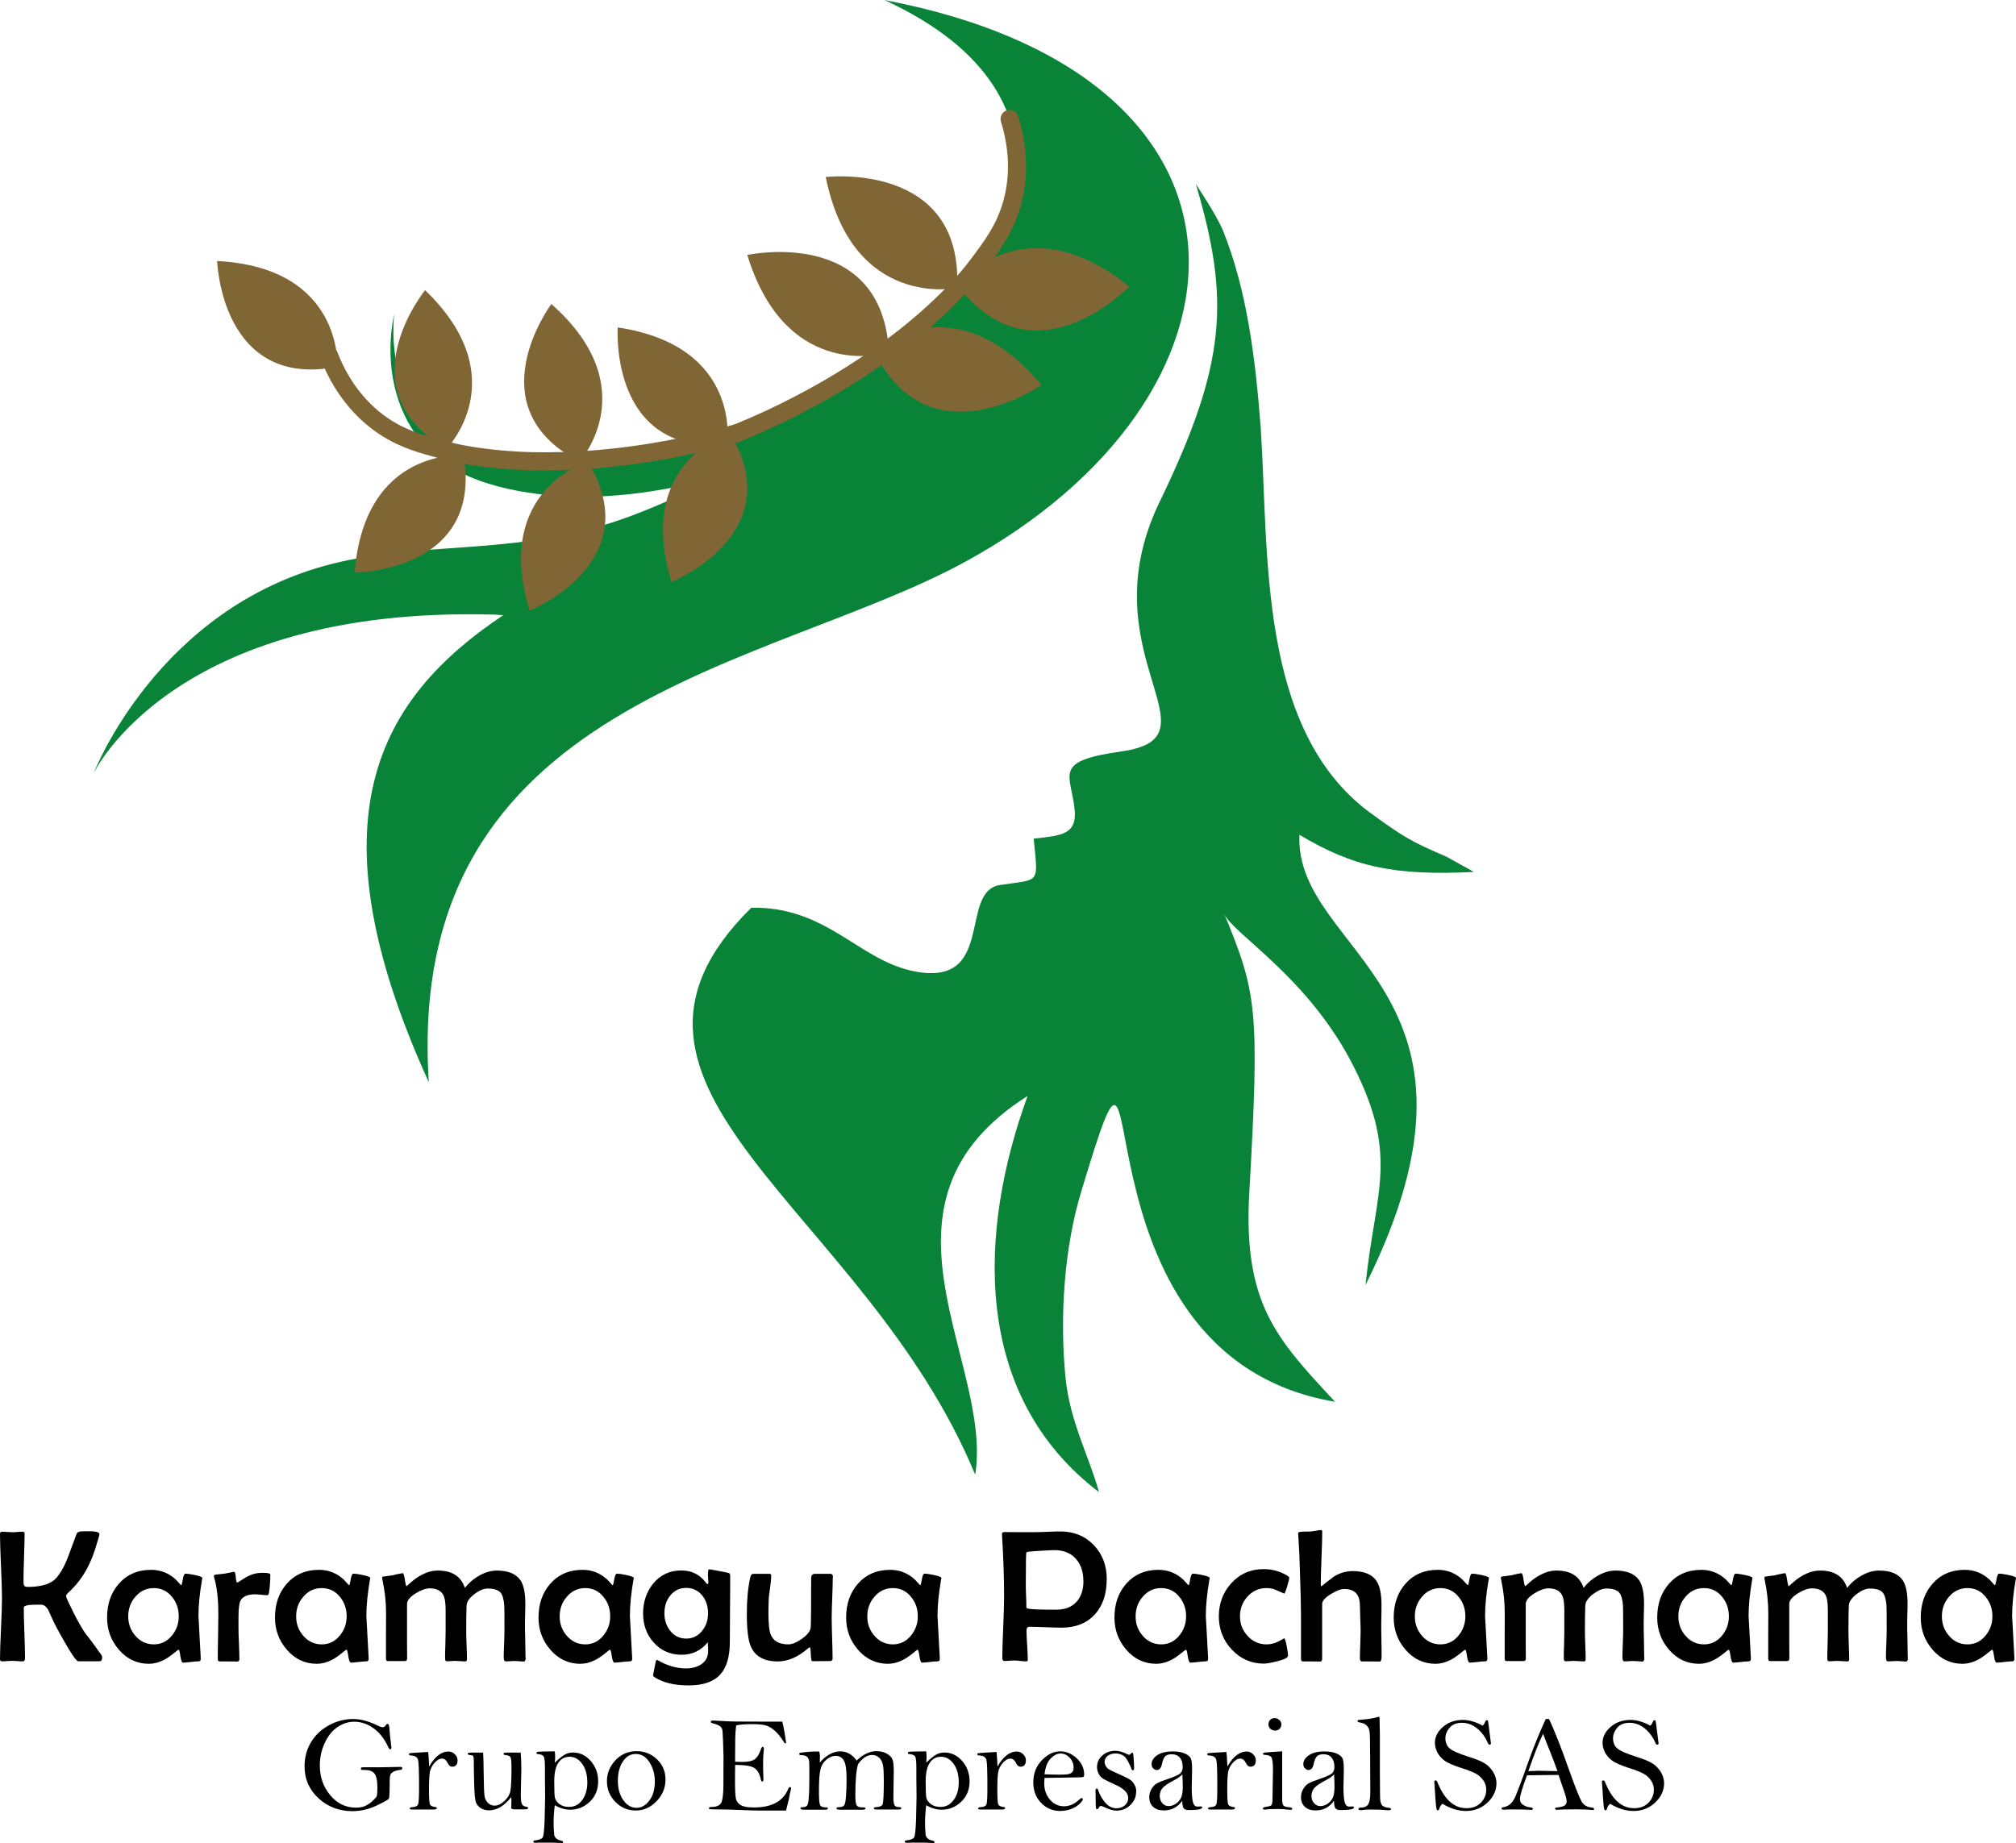 <?xml version="1.0" encoding="UTF-8"?>
<svg id="Capa_2" data-name="Capa 2" xmlns="http://www.w3.org/2000/svg" viewBox="0 0 223.08 204.01">
  <defs>
    <style>
      .cls-1 {
        fill: #098337;
        fill-rule: evenodd;
      }

      .cls-2 {
        fill: #806535;
      }
    </style>
  </defs>
  <g id="Capa_1-2" data-name="Capa 1">
    <g>
      <g>
        <path d="m11.31,183.39c0,.32-.1.48-.3.48h-2.35c-.2,0-.71-.73-1.54-2.18-.7-1.23-1.17-2.11-1.4-2.66-.23-.52-.37-.82-.4-.88-.21-.34-.44-.52-.72-.54-.08,0-.31,0-.68,0-.86,0-1.29.11-1.29.32,0,.63.02,1.56.07,2.81.04,1.25.07,2.18.07,2.8,0,.22-.08.34-.26.34-.13,0-.32,0-.58-.03-.26-.02-.45-.03-.58-.03-.12,0-.3.01-.55.03s-.42.03-.55.03c-.17,0-.25-.08-.25-.24,0-.75.04-1.88.11-3.38.07-1.5.11-2.63.11-3.38,0-.79-.04-1.98-.11-3.56-.07-1.58-.11-2.77-.11-3.56,0-.15.08-.23.25-.23.12,0,.31.01.56.03s.44.03.57.03c.12,0,.31,0,.55-.03s.43-.03.55-.03c.16,0,.24.06.24.18,0,.58-.02,1.45-.06,2.62-.04,1.17-.06,2.04-.06,2.63,0,.27.02.43.05.5.05.12.19.18.42.18,1.32,0,2.29-.25,2.9-.74.52-.44,1.02-1.24,1.49-2.4.34-.91.68-1.83,1.02-2.74.05-.12.15-.19.32-.24.11-.03.47-.04,1.08-.04.75,0,1.12.11,1.12.32,0,.12-.16.67-.47,1.66-.37,1.14-.84,2.15-1.43,3.03-.39.59-.9,1.19-1.54,1.79-.16.14-.25.27-.25.39,0,.12.28.73.83,1.83.48.95.91,1.71,1.3,2.28.43.52,1.03,1.33,1.8,2.42.03.06.05.13.05.19Z"/>
        <path d="m22.39,174.63s0,.09-.03.18c-.27,1.56-.4,2.91-.4,4.04,0,.07.08,1.6.25,4.59v.14c.02.2-.07.3-.26.3s-.47.02-.85.07c-.38.04-.66.07-.84.07-.13,0-.23-.24-.3-.72-.07-.48-.13-.71-.19-.71-.04,0-.23.13-.55.4-.4.33-.78.58-1.12.75-.54.27-1.08.41-1.62.41-1.32,0-2.44-.53-3.34-1.58-.86-1.01-1.29-2.18-1.29-3.53,0-1.51.43-2.76,1.3-3.75.91-1.03,2.1-1.54,3.58-1.54,1.04,0,1.95.36,2.73,1.08.12.14.3.33.54.59.02.02.04.03.06.03.04,0,.1-.21.17-.64.07-.43.17-.64.29-.64.18,0,.53.05,1.03.15.56.12.84.23.84.33Zm-2.61,4.27c0-.84-.25-1.56-.75-2.16-.52-.65-1.2-.97-2.01-.97s-1.5.32-2.04.96c-.53.61-.79,1.34-.79,2.17s.26,1.54.79,2.15c.54.63,1.23.95,2.04.95s1.46-.32,2-.97c.5-.61.76-1.32.76-2.13Z"/>
        <path d="m29.91,174.28c0,.75-.05,1.43-.15,2.04-.02.16-.09.24-.2.24-.14,0-.36-.02-.65-.05-.29-.03-.51-.05-.66-.05-.86,0-1.41.24-1.65.73-.14.29-.21.9-.21,1.83v1.12c0,.38.01.96.05,1.74.03.78.05,1.36.05,1.74,0,.18-.08.28-.24.28-.21,0-.53,0-.96-.01-.43,0-.75,0-.96,0-.16,0-.23-.08-.23-.26,0-.55,0-1.38.03-2.49.02-1.11.03-1.95.03-2.5,0-1.68-.16-3.04-.47-4.06-.01-.05-.02-.1-.02-.12,0-.08.04-.14.13-.17.25-.03.61-.07,1.06-.12.74-.14,1.08-.21,1.02-.21.11,0,.18.2.21.6.03.4.09.6.18.6.01,0,.03,0,.05-.02.28-.18.56-.35.84-.53.31-.18.62-.32.94-.41.27-.08.61-.12,1.02-.12.53,0,.8.07.8.21Z"/>
        <path d="m40.97,174.63s0,.09-.03.18c-.27,1.56-.4,2.91-.4,4.04,0,.07.08,1.6.25,4.59v.14c.02.2-.07.3-.26.3s-.47.02-.85.07c-.38.04-.66.07-.84.07-.13,0-.23-.24-.3-.72-.07-.48-.13-.71-.19-.71-.04,0-.23.13-.55.4-.4.33-.78.58-1.12.75-.54.27-1.08.41-1.62.41-1.32,0-2.44-.53-3.34-1.58-.86-1.01-1.29-2.18-1.29-3.53,0-1.51.43-2.76,1.3-3.75.91-1.03,2.1-1.54,3.58-1.54,1.04,0,1.95.36,2.73,1.08.12.14.3.33.54.59.02.02.04.03.06.03.04,0,.1-.21.17-.64.07-.43.17-.64.29-.64.18,0,.53.05,1.03.15.56.12.84.23.84.33Zm-2.61,4.27c0-.84-.25-1.56-.75-2.16-.52-.65-1.2-.97-2.01-.97s-1.5.32-2.04.96c-.53.61-.79,1.34-.79,2.17s.26,1.54.79,2.15c.54.63,1.23.95,2.04.95s1.46-.32,2-.97c.5-.61.76-1.32.76-2.13Z"/>
        <path d="m58.17,183.5c0,.27-.08.4-.24.4-.1,0-.26-.01-.46-.03-.21-.02-.37-.03-.48-.03-.12,0-.29,0-.52.02s-.41.02-.52.02c-.14,0-.21-.16-.21-.48s.01-.78.04-1.41c.02-.62.04-1.09.04-1.41,0-1.72,0-2.68-.02-2.88-.05-.7-.2-1.19-.43-1.45-.27-.29-.74-.43-1.42-.43-.43,0-.91.21-1.45.61-.56.43-.85.85-.87,1.27-.03.53-.04,1.5-.04,2.91,0,.33.01.83.04,1.5s.04,1.17.04,1.5c0,.18-.06.28-.18.28s-.3-.01-.54-.03c-.24-.02-.41-.03-.54-.03-.11,0-.27,0-.48.02s-.37.02-.48.02c-.14,0-.2-.1-.2-.3,0-.33,0-.82.03-1.48.02-.66.03-1.15.03-1.48v-2.46c0-.77-.09-1.32-.28-1.65-.26-.46-.75-.7-1.48-.7-.43,0-.94.18-1.53.54-.65.4-.98.79-.98,1.2v2.98c0,.34,0,.85,0,1.52,0,.67.01,1.18.01,1.51,0,.2-.08.3-.24.3h-1.9c-.14,0-.2-.09-.2-.28,0-.55,0-1.38,0-2.49s.01-1.94.01-2.49c0-1.25-.13-2.49-.4-3.73-.02-.09-.03-.16-.03-.21,0-.09.03-.14.09-.15.25-.03.62-.08,1.1-.15.22-.07.56-.14,1.01-.22h.08c.08-.01.16.23.23.71s.13.72.19.72l.51-.45c.4-.35.8-.62,1.21-.83.58-.3,1.16-.45,1.74-.45,1.57,0,2.57.64,2.99,1.92.42-.54.95-1,1.57-1.35.67-.38,1.33-.57,1.98-.57,1.26,0,2.13.37,2.62,1.1.35.54.52,1.41.52,2.59,0,.22,0,.57-.02,1.04-.01.47-.02.82-.02,1.04,0,.43,0,1.08.03,1.94.02.86.03,1.51.03,1.94Z"/>
        <path d="m70.13,174.63s0,.09-.03.18c-.27,1.56-.4,2.91-.4,4.04,0,.07.08,1.6.25,4.59v.14c.02.2-.07.3-.26.3s-.47.02-.85.07c-.38.04-.66.07-.84.07-.13,0-.23-.24-.3-.72-.07-.48-.13-.71-.19-.71-.04,0-.23.13-.55.4-.4.33-.78.58-1.12.75-.54.27-1.08.41-1.62.41-1.32,0-2.44-.53-3.34-1.58-.86-1.01-1.29-2.18-1.29-3.53,0-1.51.43-2.76,1.3-3.75.91-1.03,2.1-1.54,3.58-1.54,1.04,0,1.95.36,2.73,1.08.12.14.3.33.54.59.02.02.04.03.06.03.04,0,.1-.21.17-.64.07-.43.17-.64.29-.64.18,0,.53.05,1.03.15.56.12.84.23.84.33Zm-2.61,4.27c0-.84-.25-1.56-.75-2.16-.52-.65-1.2-.97-2.01-.97s-1.5.32-2.04.96c-.53.61-.79,1.34-.79,2.17s.26,1.54.79,2.15c.54.63,1.23.95,2.04.95s1.46-.32,2-.97c.5-.61.76-1.32.76-2.13Z"/>
        <path d="m80.8,174.35c0,.82,0,2.05-.02,3.68-.01,1.64-.02,2.87-.02,3.69,0,1.62-.35,2.82-1.04,3.59-.73.82-1.89,1.23-3.5,1.23s-2.8-.29-3.75-.88c-.15-.1-.22-.18-.22-.25,0,.08.1-.43.31-1.51.02-.12.07-.17.14-.17.03,0,.08.02.13.05,1.02.59,2.05.88,3.08.88.67,0,1.23-.15,1.68-.45.51-.34.77-.83.77-1.48,0-.14-.01-.46-.04-.96-.76.92-1.72,1.38-2.88,1.38-1.26,0-2.3-.45-3.11-1.36-.78-.87-1.17-1.95-1.17-3.22s.38-2.39,1.12-3.3c.8-.97,1.83-1.45,3.11-1.45,1.12,0,2.02.43,2.68,1.3.11.14.19.21.23.21.05,0,.08-.06.08-.18,0-.09,0-.23-.02-.42s-.02-.34-.02-.43c0-.41.04-.61.12-.61.07,0,.44.06,1.1.19.67.13,1.03.2,1.09.23.1.03.14.12.14.27Zm-2.45,4.21c0-.76-.21-1.41-.62-1.94-.46-.58-1.06-.87-1.8-.87s-1.33.29-1.79.88c-.42.53-.62,1.18-.62,1.93s.21,1.38.63,1.92c.46.59,1.05.88,1.78.88s1.32-.29,1.78-.88c.43-.54.64-1.18.64-1.92Z"/>
        <path d="m92.15,174.6c0,.5-.02,1.25-.06,2.25s-.06,1.76-.06,2.26.02,1.24.05,2.23c.03.99.05,1.74.05,2.23,0,.14-.06.22-.19.27-.05.01-.75.02-2.07.02-.08,0-.13-.26-.15-.77-.02-.51-.06-.77-.12-.77-.03,0-.09.03-.15.09-1.14.99-2.26,1.48-3.37,1.48-1.51,0-2.5-.54-2.99-1.64-.3-.67-.45-1.89-.45-3.64,0-1.58.13-2.92.38-4.02.06-.27.17-.4.34-.4.2,0,.49,0,.89,0s.69,0,.89,0c.14,0,.2.08.2.23,0,.27-.04.71-.13,1.33-.1.66-.15,1.13-.15,1.4-.02.41-.03.86-.03,1.35,0,1.19.08,1.99.25,2.4.29.74.94,1.1,1.95,1.1.43,0,.94-.21,1.52-.63.62-.44.94-.87.96-1.28.03-.51.05-2.31.05-5.4,0-.33.14-.5.42-.5h1.69c.2,0,.3.12.3.36Z"/>
        <path d="m104.17,174.63s0,.09-.03.18c-.27,1.56-.4,2.91-.4,4.04,0,.07.08,1.6.25,4.59v.14c.02.2-.07.3-.26.3s-.47.02-.85.07c-.38.04-.66.07-.84.07-.13,0-.23-.24-.3-.72-.07-.48-.13-.71-.19-.71-.04,0-.23.13-.55.4-.4.33-.78.58-1.12.75-.54.27-1.08.41-1.62.41-1.32,0-2.44-.53-3.34-1.58-.86-1.01-1.29-2.18-1.29-3.53,0-1.51.43-2.76,1.3-3.75.91-1.03,2.1-1.54,3.58-1.54,1.04,0,1.95.36,2.73,1.08.12.14.3.33.54.59.02.02.04.03.06.03.04,0,.1-.21.17-.64.07-.43.17-.64.29-.64.18,0,.53.05,1.03.15.56.12.84.23.84.33Zm-2.61,4.27c0-.84-.25-1.56-.75-2.16-.52-.65-1.2-.97-2.01-.97s-1.5.32-2.04.96c-.53.61-.79,1.34-.79,2.17s.26,1.54.79,2.15c.54.63,1.23.95,2.04.95s1.46-.32,2-.97c.5-.61.76-1.32.76-2.13Z"/>
      </g>
      <g>
        <path d="m122.46,174.83c0,1.6-.43,2.88-1.3,3.84-.89.99-2.13,1.48-3.71,1.48-.39,0-.98-.02-1.76-.05s-1.38-.05-1.77-.05c-.22,0-.33.14-.33.42,0,.36.02.9.07,1.62.04.72.07,1.26.07,1.62,0,.12-.06.17-.19.17-.14,0-.36-.01-.65-.05-.29-.03-.51-.05-.65-.05-.12,0-.3.01-.54.03-.24.02-.42.03-.53.03-.17,0-.26-.11-.26-.32,0-.74.03-1.86.1-3.36.06-1.5.1-2.62.1-3.37,0-2.13-.08-4.41-.23-6.85v-.15c-.02-.15.07-.22.25-.22.37,0,.92,0,1.66.01s1.3,0,1.67,0c.32,0,.8-.01,1.44-.04s1.12-.04,1.44-.04c1.51,0,2.74.51,3.71,1.53.95,1,1.42,2.26,1.42,3.76Zm-2.58.15c0-1.02-.28-1.84-.83-2.45-.57-.64-1.36-.96-2.37-.96-.31,0-.87.03-1.68.08-.92.05-1.39.11-1.42.16-.05.08-.07,1.25-.07,3.52,0,.29,0,.72.03,1.29s.03,1,.03,1.29c0,.06.08.11.22.14.38.08,1.41.11,3.12.11.95,0,1.7-.3,2.23-.89.5-.57.75-1.33.75-2.29Z"/>
        <path d="m133.86,174.63s0,.09-.03.18c-.27,1.56-.4,2.91-.4,4.04,0,.07.08,1.6.25,4.59v.14c.02.2-.07.3-.26.3s-.47.02-.85.07c-.38.04-.66.07-.84.07-.13,0-.23-.24-.3-.72-.07-.48-.13-.71-.19-.71-.04,0-.23.13-.55.4-.4.33-.78.58-1.12.75-.54.27-1.08.41-1.62.41-1.32,0-2.44-.53-3.34-1.58-.86-1.01-1.29-2.18-1.29-3.53,0-1.51.43-2.76,1.3-3.75.91-1.03,2.1-1.54,3.58-1.54,1.04,0,1.95.36,2.73,1.08.12.14.3.33.54.59.02.02.04.03.06.03.04,0,.1-.21.17-.64.07-.43.17-.64.29-.64.18,0,.53.05,1.03.15.56.12.84.23.84.33Zm-2.61,4.27c0-.84-.25-1.56-.75-2.16-.52-.65-1.2-.97-2.01-.97s-1.5.32-2.04.96c-.53.61-.79,1.34-.79,2.17s.26,1.54.79,2.15c.54.63,1.23.95,2.04.95s1.46-.32,2-.97c.5-.61.76-1.32.76-2.13Z"/>
        <path d="m142.66,174.6c0,.15-.08.48-.23,1-.16.52-.27.78-.33.78-.31-.14-.62-.27-.93-.41-.31-.14-.65-.2-1.02-.2-.84,0-1.54.31-2.1.93-.56.62-.84,1.35-.84,2.2s.28,1.55.84,2.16c.57.63,1.27.94,2.1.94.46,0,.91-.11,1.35-.34.44-.23.64-.34.58-.34.09,0,.19.29.3.86.1.52.15.88.15,1.07,0,.21-.4.42-1.2.62-.67.17-1.16.26-1.48.26-1.4,0-2.59-.53-3.56-1.57-.95-1.02-1.42-2.24-1.42-3.66s.46-2.67,1.39-3.68c.95-1.04,2.14-1.55,3.57-1.55.95,0,1.83.24,2.62.73.14.08.2.15.2.21Z"/>
        <path d="m152.86,183.52c0,.25-.07.38-.21.38-.21,0-.53,0-.96-.01-.43,0-.75,0-.96,0-.17,0-.25-.11-.25-.34,0-.33.01-.82.04-1.48.02-.66.04-1.16.04-1.49,0-.31-.01-.79-.04-1.43-.02-.64-.04-1.12-.04-1.44,0-1.23-.58-1.84-1.74-1.84-.37,0-.87.19-1.47.56-.65.4-.97.77-.97,1.1v6.07c0,.2-.07.3-.21.3-.21,0-.53,0-.95-.01-.42,0-.74,0-.95,0-.16,0-.23-.09-.23-.28v-4.94c0-.8-.04-2.51-.13-5.13-.01-.81-.07-2.01-.17-3.6-.01-.08-.02-.14-.02-.16,0-.12.04-.19.12-.21.12-.04.5-.06,1.16-.06.14,0,.36-.03.64-.08s.49-.08.62-.08c.09,0,.13.06.13.19,0,.64-.03,1.6-.08,2.89-.05,1.29-.08,2.25-.08,2.89,0,.16.03.24.08.25.35-.29.8-.65,1.35-1.06.67-.42,1.37-.62,2.12-.62,1.28,0,2.16.38,2.65,1.14.35.56.52,1.45.52,2.66,0,.21,0,.54-.01.98-.01.44-.02.77-.02.98,0,.44,0,1.09.02,1.95s.02,1.51.02,1.94Z"/>
        <path d="m164.76,174.63s0,.09-.03.18c-.27,1.56-.4,2.91-.4,4.04,0,.07.08,1.6.25,4.59v.14c.02.2-.07.3-.26.3s-.47.02-.85.07c-.38.04-.66.07-.84.07-.13,0-.23-.24-.3-.72-.07-.48-.13-.71-.19-.71-.04,0-.23.13-.55.4-.4.33-.78.58-1.12.75-.54.27-1.08.41-1.62.41-1.32,0-2.44-.53-3.34-1.58-.86-1.01-1.29-2.18-1.29-3.53,0-1.51.43-2.76,1.3-3.75.91-1.03,2.1-1.54,3.58-1.54,1.04,0,1.95.36,2.73,1.08.12.14.3.33.54.59.02.02.04.03.06.03.04,0,.1-.21.17-.64.07-.43.17-.64.29-.64.18,0,.53.05,1.03.15.56.12.84.23.84.33Zm-2.61,4.27c0-.84-.25-1.56-.75-2.16-.52-.65-1.2-.97-2.01-.97s-1.5.32-2.04.96c-.53.61-.79,1.34-.79,2.17s.26,1.54.79,2.15c.54.63,1.23.95,2.04.95s1.46-.32,2-.97c.5-.61.76-1.32.76-2.13Z"/>
        <path d="m181.96,183.5c0,.27-.08.4-.24.4-.1,0-.26-.01-.46-.03-.21-.02-.37-.03-.48-.03-.12,0-.29,0-.52.02s-.41.02-.52.02c-.14,0-.21-.16-.21-.48s.01-.78.04-1.41c.02-.62.04-1.09.04-1.41,0-1.72,0-2.68-.02-2.88-.05-.7-.2-1.19-.43-1.45-.27-.29-.74-.43-1.42-.43-.43,0-.91.21-1.45.61-.56.43-.85.85-.87,1.27-.03.53-.04,1.5-.04,2.91,0,.33.01.83.04,1.5s.04,1.17.04,1.5c0,.18-.06.28-.18.28s-.3-.01-.54-.03c-.24-.02-.41-.03-.54-.03-.11,0-.27,0-.48.02s-.37.02-.48.02c-.14,0-.2-.1-.2-.3,0-.33,0-.82.03-1.48.02-.66.03-1.15.03-1.48v-2.46c0-.77-.09-1.32-.28-1.65-.26-.46-.75-.7-1.48-.7-.43,0-.94.18-1.53.54-.65.4-.98.79-.98,1.2v2.98c0,.34,0,.85,0,1.52,0,.67.01,1.18.01,1.51,0,.2-.08.3-.24.3h-1.9c-.14,0-.2-.09-.2-.28,0-.55,0-1.38,0-2.49s.01-1.94.01-2.49c0-1.25-.13-2.49-.4-3.73-.02-.09-.03-.16-.03-.21,0-.09.03-.14.09-.15.25-.03.62-.08,1.1-.15.22-.07.56-.14,1.01-.22h.08c.08-.01.16.23.23.71s.13.72.19.72l.51-.45c.4-.35.8-.62,1.21-.83.58-.3,1.16-.45,1.74-.45,1.57,0,2.57.64,2.99,1.92.42-.54.95-1,1.57-1.35.67-.38,1.33-.57,1.98-.57,1.26,0,2.13.37,2.62,1.1.35.54.52,1.41.52,2.59,0,.22,0,.57-.02,1.04-.01.47-.02.82-.02,1.04,0,.43,0,1.08.03,1.94.02.86.03,1.51.03,1.94Z"/>
        <path d="m193.92,174.63s0,.09-.03.18c-.27,1.56-.4,2.91-.4,4.04,0,.07.08,1.6.25,4.59v.14c.02.2-.07.3-.26.3s-.47.02-.85.07c-.38.04-.66.07-.84.07-.13,0-.23-.24-.3-.72-.07-.48-.13-.71-.19-.71-.04,0-.23.13-.55.4-.4.33-.78.58-1.12.75-.54.27-1.08.41-1.62.41-1.32,0-2.44-.53-3.34-1.58-.86-1.01-1.29-2.18-1.29-3.53,0-1.51.43-2.76,1.3-3.75.91-1.03,2.1-1.54,3.58-1.54,1.04,0,1.95.36,2.73,1.08.12.14.3.33.54.59.02.02.04.03.06.03.04,0,.1-.21.17-.64.07-.43.17-.64.29-.64.18,0,.53.05,1.03.15.56.12.84.23.84.33Zm-2.61,4.27c0-.84-.25-1.56-.75-2.16-.52-.65-1.2-.97-2.01-.97s-1.5.32-2.04.96c-.53.61-.79,1.34-.79,2.17s.26,1.54.79,2.15c.54.63,1.23.95,2.04.95s1.46-.32,2-.97c.5-.61.76-1.32.76-2.13Z"/>
        <path d="m211.12,183.5c0,.27-.08.4-.24.4-.1,0-.26-.01-.46-.03-.21-.02-.37-.03-.48-.03-.12,0-.29,0-.52.02s-.41.02-.52.02c-.14,0-.21-.16-.21-.48s.01-.78.04-1.41c.02-.62.04-1.09.04-1.41,0-1.72,0-2.68-.02-2.88-.05-.7-.2-1.19-.43-1.45-.27-.29-.74-.43-1.42-.43-.43,0-.91.21-1.45.61-.56.43-.85.85-.87,1.27-.03.53-.04,1.5-.04,2.91,0,.33.01.83.04,1.5s.04,1.17.04,1.5c0,.18-.06.28-.18.28s-.3-.01-.54-.03c-.24-.02-.41-.03-.54-.03-.11,0-.27,0-.48.02s-.37.02-.48.02c-.14,0-.2-.1-.2-.3,0-.33,0-.82.03-1.48.02-.66.03-1.15.03-1.48v-2.46c0-.77-.09-1.32-.28-1.65-.26-.46-.75-.7-1.48-.7-.43,0-.94.18-1.53.54-.65.4-.98.79-.98,1.2v2.98c0,.34,0,.85,0,1.52,0,.67.01,1.18.01,1.51,0,.2-.08.3-.24.3h-1.9c-.14,0-.2-.09-.2-.28,0-.55,0-1.38,0-2.49s.01-1.94.01-2.49c0-1.25-.13-2.49-.4-3.73-.02-.09-.03-.16-.03-.21,0-.09.03-.14.09-.15.25-.03.62-.08,1.1-.15.22-.07.56-.14,1.01-.22h.08c.08-.01.16.23.23.71s.13.72.19.72l.51-.45c.4-.35.8-.62,1.21-.83.58-.3,1.16-.45,1.74-.45,1.57,0,2.57.64,2.99,1.92.42-.54.95-1,1.57-1.35.67-.38,1.33-.57,1.98-.57,1.26,0,2.13.37,2.62,1.1.35.54.52,1.41.52,2.59,0,.22,0,.57-.02,1.04-.01.47-.02.82-.02,1.04,0,.43,0,1.08.03,1.94.02.86.03,1.51.03,1.94Z"/>
        <path d="m223.08,174.63s0,.09-.03.18c-.27,1.56-.4,2.91-.4,4.04,0,.07.08,1.6.25,4.59v.14c.02.2-.07.3-.26.3s-.47.02-.85.07c-.38.04-.66.07-.84.07-.13,0-.23-.24-.3-.72-.07-.48-.13-.71-.19-.71-.04,0-.23.13-.55.4-.4.33-.78.58-1.12.75-.54.27-1.08.41-1.62.41-1.32,0-2.44-.53-3.34-1.58-.86-1.01-1.29-2.18-1.29-3.53,0-1.51.43-2.76,1.3-3.75.91-1.03,2.1-1.54,3.58-1.54,1.04,0,1.95.36,2.73,1.08.12.14.3.33.54.59.02.02.04.03.06.03.04,0,.1-.21.17-.64.07-.43.17-.64.29-.64.18,0,.53.05,1.03.15.56.12.84.23.84.33Zm-2.61,4.27c0-.84-.25-1.56-.75-2.16-.52-.65-1.2-.97-2.01-.97s-1.5.32-2.04.96c-.53.61-.79,1.34-.79,2.17s.26,1.54.79,2.15c.54.63,1.23.95,2.04.95s1.46-.32,2-.97c.5-.61.76-1.32.76-2.13Z"/>
      </g>
      <g>
        <path d="m43.16,193.61c-.07,0-.13-.08-.2-.24-.41-.9-.95-1.6-1.62-2.08-.67-.49-1.39-.73-2.15-.73-.62,0-1.23.19-1.81.57-.58.38-1.06.96-1.43,1.75-.37.79-.56,1.62-.56,2.51,0,1.27.38,2.37,1.14,3.29.76.92,1.71,1.39,2.85,1.39.4,0,.75-.06,1.03-.19.29-.12.55-.31.81-.54.25-.24.41-.41.46-.52.05-.12.08-.42.08-.91,0-.82-.11-1.36-.33-1.62s-.57-.39-1.05-.39h-.23c-.14,0-.22-.04-.22-.13,0-.12.08-.17.24-.17h.4s1.69,0,1.69,0l2.08-.04c.12,0,.17.05.17.16s-.07.16-.2.17c-.31.03-.56.1-.76.2-.2.11-.32.23-.36.36s-.07.36-.07.68c0,1.17-.03,1.81-.08,1.93-.06.12-.52.38-1.39.79-.87.41-1.75.61-2.64.61-1.46,0-2.72-.47-3.75-1.41s-1.56-2.13-1.56-3.57c0-.99.25-1.89.74-2.69.49-.8,1.17-1.42,2.02-1.87s1.72-.66,2.61-.66c.83,0,1.72.24,2.68.71.27.13.46.2.57.2.16,0,.28-.07.36-.2.07-.12.14-.17.2-.17.12,0,.18.15.2.43.03.46.1,1.15.22,2.08,0,.05.01.09.01.13,0,.12-.05.18-.16.18Z"/>
        <path d="m47.48,195.54c.31-.56.65-.98,1.01-1.26.36-.28.73-.42,1.13-.42.27,0,.51.1.71.3.2.2.3.42.3.67,0,.47-.2.71-.61.71-.19,0-.35-.13-.48-.4-.16-.33-.37-.5-.64-.5-.25,0-.51.14-.77.42-.26.28-.44.59-.53.92s-.13,1.03-.13,2.09c0,.97.04,1.53.12,1.67.08.14.28.23.61.27.09.01.13.04.13.11,0,.1-.12.16-.35.16h-2.39c-.17,0-.25-.04-.25-.13,0-.08.11-.12.34-.14.32-.02.51-.12.58-.29.08-.18.11-.82.11-1.94,0-1.64-.03-2.62-.1-2.95-.07-.33-.32-.5-.75-.53-.18,0-.27-.06-.27-.14,0-.04.02-.08.06-.1.04-.02.27-.05.69-.07l1.38-.08c.04.27.07.81.11,1.62Z"/>
        <path d="m53.46,193.98c.03.32.05,1.26.07,2.82.01.97.04,1.62.08,1.94s.17.59.38.8c.21.21.46.31.73.31.36,0,.72-.17,1.08-.5s.59-.69.67-1.08c.08-.38.13-1.26.13-2.63,0-.64-.04-1.03-.12-1.16s-.28-.21-.58-.23c-.12,0-.17-.05-.17-.13,0-.05.02-.09.05-.11.04-.02.15-.03.34-.03h1.5c.04.54.07,1.15.07,1.83l-.06,2.82c0,.58.05.95.15,1.09.1.15.25.24.46.25.13.02.2.07.2.15,0,.09-.13.14-.38.14h-1.18c-.21,0-.31-.07-.31-.2,0-.04,0-.08,0-.13.01-.15.02-.3.02-.46,0-.13,0-.32-.02-.57-.38.49-.78.86-1.18,1.1-.41.25-.84.37-1.28.37-.38,0-.7-.09-.96-.28-.26-.18-.43-.41-.51-.67-.08-.26-.14-.92-.17-1.96-.03-1.04-.04-1.86-.04-2.46,0-.32-.02-.53-.05-.61-.03-.08-.14-.12-.33-.13-.2-.02-.3-.07-.3-.15s.12-.13.36-.13h1.38Z"/>
        <path d="m61.39,193.86c.03.22.04.41.04.58,0,.15-.01.37-.04.65.5-.47.87-.77,1.14-.91.26-.14.56-.21.88-.21.77,0,1.42.32,1.97.95.54.63.81,1.38.81,2.23,0,.92-.31,1.68-.93,2.27-.62.59-1.34.88-2.17.88-.57,0-1.14-.17-1.7-.5-.08.62-.13,1.29-.13,2.03,0,.43.02.77.05,1.01l.02.29c.1.31.35.51.76.59.14.03.21.09.22.17l-.02.07-.05.03c-.62-.04-1.1-.05-1.45-.05-.89,0-1.42,0-1.6.02-.12,0-.17-.04-.17-.13,0-.08.05-.12.15-.13.46-.05.76-.16.87-.32.12-.16.19-.87.23-2.12.03-1.26.05-2.04.05-2.36l-.02-2.04v-1.21c0-.63-.04-1.03-.12-1.21-.08-.17-.3-.27-.65-.3-.12,0-.17-.05-.17-.13,0-.04.02-.08.06-.1.04-.03.27-.04.68-.05l1.29-.02Zm-.06,3.34c0,.91.02,1.5.07,1.75s.21.49.48.71c.28.22.64.33,1.09.33.61,0,1.1-.26,1.47-.78s.55-1.16.55-1.92c0-.86-.19-1.55-.57-2.07-.38-.52-.84-.78-1.38-.78s-.95.22-1.25.66c-.31.44-.46,1.13-.46,2.08Z"/>
        <path d="m67.16,197.14c0-.88.32-1.65.95-2.32s1.41-1,2.34-1c.87,0,1.62.3,2.25.9.63.6.94,1.35.94,2.25s-.33,1.71-.99,2.39c-.66.69-1.43,1.03-2.31,1.03s-1.62-.32-2.24-.95c-.62-.63-.94-1.4-.94-2.29Zm1.21-.04c0,.86.2,1.57.6,2.14.4.57.89.85,1.47.85.54,0,1.01-.27,1.41-.8.41-.53.61-1.24.61-2.13,0-.79-.2-1.49-.59-2.11-.39-.62-.9-.92-1.53-.92-.58,0-1.05.28-1.42.84s-.55,1.27-.55,2.12Z"/>
        <path d="m86.56,190.55c.15.56.29,1.34.43,2.35-.02.04-.05.06-.08.06-.03,0-.07-.02-.11-.06-.34-.55-.67-.98-.99-1.27-.31-.29-.63-.5-.95-.62-.32-.12-.86-.18-1.64-.18-.73,0-1.31.04-1.73.13-.04.05-.06.14-.06.28,0,.04,0,.1-.02.19-.05.4-.07,1.48-.07,3.25,0,.08,0,.18.01.31.38.01.64.02.78.02.63,0,1.09-.09,1.37-.28.28-.19.53-.59.74-1.22.04-.11.08-.16.15-.16.09,0,.14.07.14.22l-.03.3c-.04.4-.06.8-.06,1.22,0,.68.01,1.29.04,1.84,0,.17-.05.25-.14.25-.07,0-.11-.06-.14-.18-.11-.59-.33-1.01-.66-1.27s-1.07-.39-2.19-.39c-.01.37-.02.96-.02,1.77,0,1.05.04,1.72.11,2.01.08.28.25.51.54.68.29.17.77.25,1.45.25,1.95,0,3.2-.67,3.77-2.01.07-.16.14-.25.21-.25.08,0,.12.05.12.17,0,.06-.01.12-.04.2-.03.09-.1.45-.22,1.06-.03.13-.12.52-.29,1.17h-3.14c-.45,0-1.11-.03-1.98-.06-.87-.04-1.64-.06-2.32-.06-.67,0-1.02-.02-1.05-.04-.03-.03-.04-.05-.04-.08,0-.1.08-.15.25-.15.55,0,.92-.15,1.09-.44.17-.29.26-1.01.26-2.15v-1.54s.01-1.44.01-1.44c0-.29-.02-.84-.05-1.64-.03-.81-.06-1.27-.09-1.38-.03-.11-.1-.23-.23-.34-.13-.11-.41-.23-.84-.34-.13-.03-.2-.09-.2-.16,0-.09.09-.14.26-.14l1.53.08c.54.03,1.87.04,3.98.04,1.39,0,2.1,0,2.13,0Z"/>
        <path d="m90.64,193.83c.06.19.09.37.09.53,0,.24-.01.48-.02.72.37-.42.74-.73,1.12-.93s.76-.31,1.15-.31c.36,0,.68.08.99.25.3.17.58.43.83.77.35-.35.71-.61,1.08-.78.36-.17.73-.26,1.09-.26.48,0,.89.1,1.21.3s.52.42.6.67.12.69.12,1.33l-.04,2.83c0,.41.04.69.12.84.08.15.25.22.51.22.17,0,.25.04.25.13,0,.09-.14.14-.41.14h-2.3c-.22,0-.34-.04-.34-.13,0-.08.07-.12.2-.13.41-.02.67-.11.76-.28.1-.17.15-1.07.15-2.7,0-.76-.03-1.32-.09-1.65-.06-.34-.19-.61-.41-.83s-.48-.32-.79-.32c-.27,0-.54.08-.8.25-.26.17-.51.42-.76.76-.2.66-.3,1.81-.3,3.46,0,.58.05.95.14,1.1.09.15.3.23.61.23h.13c.16,0,.24.04.24.13,0,.09-.1.13-.3.13h-2.53c-.25,0-.38-.05-.38-.14s.07-.14.22-.14c.3,0,.51-.06.62-.19.11-.13.18-.49.22-1.1.04-.6.06-1.2.06-1.79,0-1.06-.1-1.76-.31-2.1-.21-.33-.51-.5-.9-.5-.34,0-.68.13-1.01.41-.33.27-.56.63-.67,1.09-.12.46-.17,1.27-.17,2.43,0,.82.04,1.32.12,1.5s.28.27.59.27c.12,0,.2,0,.23.02.03.02.04.06.04.12,0,.08-.1.12-.29.12h-2.32c-.28,0-.41-.05-.41-.14,0-.08.05-.13.15-.13.27,0,.45-.06.55-.15s.17-.37.21-.82.07-1.19.07-2.22,0-1.64-.02-1.86-.09-.39-.22-.52c-.13-.13-.36-.2-.69-.2-.13,0-.19-.05-.19-.13,0-.05.02-.09.05-.11.04-.02.26-.05.68-.1.42-.04.79-.06,1.11-.06.08,0,.21,0,.38,0Z"/>
        <path d="m102.49,193.86c.03.22.04.41.04.58,0,.15-.01.37-.04.65.5-.47.87-.77,1.14-.91.26-.14.56-.21.88-.21.77,0,1.42.32,1.97.95.54.63.81,1.38.81,2.23,0,.92-.31,1.68-.93,2.27-.62.59-1.34.88-2.17.88-.57,0-1.14-.17-1.7-.5-.08.62-.13,1.29-.13,2.03,0,.43.02.77.05,1.01l.02.29c.1.31.35.51.76.59.14.03.21.09.22.17l-.02.07-.05.03c-.62-.04-1.1-.05-1.45-.05-.89,0-1.42,0-1.6.02-.12,0-.17-.04-.17-.13,0-.08.05-.12.15-.13.46-.05.76-.16.87-.32.12-.16.19-.87.23-2.12.03-1.26.05-2.04.05-2.36l-.02-2.04v-1.21c0-.63-.04-1.03-.12-1.21-.08-.17-.3-.27-.65-.3-.12,0-.17-.05-.17-.13,0-.04.02-.08.06-.1.04-.03.27-.04.68-.05l1.29-.02Zm-.06,3.34c0,.91.02,1.5.07,1.75s.21.49.48.71c.28.22.64.33,1.09.33.61,0,1.1-.26,1.47-.78s.55-1.16.55-1.92c0-.86-.19-1.55-.57-2.07-.38-.52-.84-.78-1.38-.78s-.95.22-1.25.66c-.31.44-.46,1.13-.46,2.08Z"/>
        <path d="m110.37,195.54c.31-.56.65-.98,1.01-1.26.36-.28.73-.42,1.13-.42.27,0,.51.1.71.3.2.2.3.42.3.67,0,.47-.2.71-.61.71-.19,0-.35-.13-.48-.4-.16-.33-.37-.5-.64-.5-.25,0-.51.14-.77.42-.26.28-.44.59-.53.92s-.13,1.03-.13,2.09c0,.97.04,1.53.12,1.67.08.14.28.23.61.27.09.01.13.04.13.11,0,.1-.12.16-.35.16h-2.39c-.17,0-.25-.04-.25-.13,0-.08.11-.12.34-.14.32-.02.51-.12.58-.29.08-.18.11-.82.11-1.94,0-1.64-.03-2.62-.1-2.95-.07-.33-.32-.5-.75-.53-.18,0-.27-.06-.27-.14,0-.04.02-.08.06-.1.04-.02.27-.05.69-.07l1.38-.08c.04.27.07.81.11,1.62Z"/>
        <path d="m115.58,196.77c-.02.25-.03.46-.03.61,0,.71.21,1.31.63,1.8.42.49.94.74,1.55.74s1.16-.24,1.67-.72c.15-.13.25-.2.29-.2.08,0,.12.07.13.2-.19.35-.51.64-.97.88-.46.24-.97.36-1.54.36-.83,0-1.53-.3-2.11-.9-.58-.6-.86-1.35-.86-2.27,0-.98.32-1.8.95-2.45.63-.65,1.31-.98,2.03-.98.67,0,1.28.26,1.83.77.54.51.82,1.11.82,1.8,0,.11-.02.18-.05.23-.03.05-.22.08-.57.08l-3.75.06Zm0-.39c.65.03,1.28.04,1.89.04l.4-.02c.3,0,.53-.07.69-.18s.24-.3.24-.57c0-.42-.14-.79-.43-1.1-.29-.31-.63-.47-1.02-.47-.36,0-.72.18-1.08.54-.36.36-.59.94-.69,1.75Z"/>
        <path d="m125.72,198.29c0,.58-.21,1.08-.64,1.49-.43.42-.94.62-1.53.62-.35,0-.77-.11-1.25-.34-.26-.12-.42-.18-.47-.18-.08,0-.16.05-.22.16-.08.14-.16.21-.23.21-.06,0-.1-.07-.11-.21-.02-.14-.03-.47-.03-.97,0-.43-.01-.71-.02-.84,0-.18.05-.28.15-.28.06,0,.1.05.13.14.19.57.47,1.05.82,1.45.35.4.76.6,1.24.6.33,0,.63-.1.89-.31s.39-.49.39-.84c0-.55-.48-1.04-1.43-1.46-.65-.29-1.09-.51-1.31-.64-.22-.13-.39-.32-.52-.55-.12-.23-.19-.48-.19-.75,0-.52.2-.95.59-1.29s.86-.52,1.42-.52c.41,0,.86.13,1.35.38.08.04.15.06.21.06.05,0,.11-.04.17-.12.06-.08.1-.12.14-.12.04,0,.08.02.1.06.02.04.05.26.08.66.03.4.04.74.04,1,0,.16-.04.24-.13.24-.08,0-.13-.07-.18-.22-.04-.13-.16-.39-.36-.77-.2-.38-.42-.62-.66-.72s-.47-.16-.7-.16c-.36,0-.65.09-.88.26-.23.17-.35.4-.35.68,0,.17.05.33.14.47s.18.24.27.31c.08.07.56.3,1.43.69.54.24.89.43,1.06.56.17.13.31.31.43.54.12.22.17.46.17.7Z"/>
        <path d="m130.82,199.31c-.25.35-.54.62-.88.8s-.72.27-1.15.27c-.5,0-.9-.13-1.19-.4-.29-.27-.43-.62-.43-1.07,0-.33.09-.64.26-.92s.37-.49.59-.61c.22-.12.61-.28,1.17-.47.8-.27,1.28-.49,1.44-.66s.24-.4.24-.68c0-.45-.11-.79-.32-1.04-.21-.25-.51-.37-.89-.37-.31,0-.55.07-.71.21-.16.15-.28.43-.37.85-.09.46-.29.69-.59.69-.11,0-.23-.06-.36-.17-.13-.11-.2-.27-.2-.49,0-.38.21-.7.62-.98s.98-.42,1.71-.42c.57,0,1.03.08,1.38.24.34.16.56.35.64.56.09.21.13.62.13,1.22l-.04,1.98c0,.77.05,1.31.14,1.63.09.32.26.48.51.48.05,0,.12,0,.21-.02h.13c.12-.01.17.03.17.11,0,.19-.49.29-1.48.29-.28,0-.48-.07-.57-.2-.1-.13-.15-.41-.16-.83Zm0-2.92c-.15.2-.49.43-1.02.71-.52.27-.9.53-1.13.77-.23.25-.34.55-.34.9,0,.31.09.58.28.8s.42.33.7.33.56-.09.82-.27c.25-.18.44-.4.57-.68.12-.28.18-.68.18-1.22,0-.41-.02-.85-.05-1.35Z"/>
        <path d="m135.81,195.54c.31-.56.65-.98,1.01-1.26.36-.28.73-.42,1.13-.42.27,0,.51.1.71.3.2.2.3.42.3.67,0,.47-.2.71-.61.71-.19,0-.35-.13-.48-.4-.16-.33-.37-.5-.64-.5-.25,0-.51.14-.77.42-.26.28-.44.59-.53.92s-.13,1.03-.13,2.09c0,.97.04,1.53.12,1.67.08.14.28.23.61.27.09.01.13.04.13.11,0,.1-.12.16-.35.16h-2.39c-.17,0-.25-.04-.25-.13,0-.08.11-.12.34-.14.32-.02.51-.12.58-.29.08-.18.11-.82.11-1.94,0-1.64-.03-2.62-.1-2.95-.07-.33-.32-.5-.75-.53-.18,0-.27-.06-.27-.14,0-.04.02-.08.06-.1.04-.02.27-.05.69-.07l1.38-.08c.04.27.07.81.11,1.62Z"/>
        <path d="m141.88,193.83v1.69s0,1.57,0,1.57v2.08c0,.36.05.59.17.69.12.1.29.15.53.16.27.01.41.07.41.17,0,.08-.05.12-.16.12-.04,0-.08,0-.13,0-.46-.06-.9-.09-1.3-.09-.64,0-1.08.02-1.33.06-.05,0-.1.01-.15.01-.12,0-.18-.04-.18-.13s.14-.15.42-.19c.28-.04.46-.1.53-.18.08-.09.12-.34.12-.75l.05-3.1c0-.83-.06-1.32-.19-1.47s-.37-.23-.73-.24c-.12,0-.18-.04-.18-.12,0-.04.02-.08.06-.1.04-.03.34-.06.89-.1s.94-.06,1.15-.07Zm-.83-3.67c.19,0,.36.07.51.21.15.14.23.29.23.46,0,.19-.06.36-.18.5-.12.14-.29.21-.51.21-.19,0-.36-.06-.51-.18-.15-.12-.23-.29-.23-.5s.06-.37.19-.5c.13-.13.29-.2.5-.2Z"/>
        <path d="m147.61,199.31c-.25.35-.54.62-.88.8s-.72.27-1.15.27c-.5,0-.9-.13-1.19-.4-.29-.27-.43-.62-.43-1.07,0-.33.09-.64.26-.92s.37-.49.59-.61c.22-.12.61-.28,1.17-.47.8-.27,1.28-.49,1.44-.66s.24-.4.24-.68c0-.45-.11-.79-.32-1.04-.21-.25-.51-.37-.89-.37-.31,0-.55.07-.71.21-.16.15-.28.43-.37.85-.09.46-.29.69-.59.69-.11,0-.23-.06-.36-.17-.13-.11-.2-.27-.2-.49,0-.38.21-.7.62-.98s.98-.42,1.71-.42c.57,0,1.03.08,1.38.24.34.16.56.35.64.56.09.21.13.62.13,1.22l-.04,1.98c0,.77.05,1.31.14,1.63.09.32.26.48.51.48.05,0,.12,0,.21-.02h.13c.12-.01.17.03.17.11,0,.19-.49.29-1.48.29-.28,0-.48-.07-.57-.2-.1-.13-.15-.41-.16-.83Zm0-2.92c-.15.2-.49.43-1.02.71-.52.27-.9.53-1.13.77-.23.25-.34.55-.34.9,0,.31.09.58.28.8s.42.33.7.33.56-.09.82-.27c.25-.18.44-.4.57-.68.12-.28.18-.68.18-1.22,0-.41-.02-.85-.05-1.35Z"/>
        <path d="m152.65,190c.01.63.03,1.26.04,1.89v4.67s.02,2.26.02,2.26c0,.43.06.74.18.93.12.19.39.3.79.34.16.01.24.06.24.14,0,.08-.07.13-.2.13-.03,0-.08,0-.13,0-.51-.05-1.13-.08-1.84-.08-.43,0-.79.02-1.05.07-.05,0-.1,0-.15,0-.15,0-.23-.05-.23-.14s.07-.13.2-.14c.45,0,.75-.14.9-.39.14-.26.21-.69.21-1.29l-.02-4.27c0-1.37-.02-2.2-.06-2.46-.03-.27-.14-.49-.31-.67-.18-.18-.42-.29-.74-.34-.19-.03-.29-.08-.29-.16,0-.08.08-.13.24-.14.91-.06,1.6-.17,2.06-.33h.13Z"/>
        <path d="m164.08,190.99c.13-.13.22-.28.27-.42.04-.12.1-.18.17-.18.04,0,.08.02.13.07.04.18.08.54.15,1.09l.18,1.41c0,.09-.06.14-.17.14-.06,0-.11-.05-.16-.15-.27-.65-.66-1.2-1.18-1.63-.52-.43-1.09-.64-1.7-.64s-1.06.18-1.37.55c-.31.37-.46.75-.46,1.16,0,.5.17.88.5,1.15s1.02.56,2.07.9c.77.24,1.35.47,1.73.7.38.22.7.54.96.94.26.41.39.84.39,1.3,0,.79-.33,1.5-.98,2.12-.65.62-1.46.94-2.41.94-.85,0-1.71-.27-2.58-.8-.17.14-.28.3-.33.49-.04.16-.1.24-.19.24-.08,0-.14-.1-.17-.31-.04-.2-.11-1.17-.22-2.91.02-.06.07-.09.16-.09.08,0,.13.06.18.17.77,1.93,1.84,2.9,3.22,2.9.68,0,1.22-.21,1.61-.62.39-.41.58-.89.58-1.42,0-.37-.1-.71-.31-1.02-.21-.31-.48-.56-.82-.75-.34-.19-.88-.4-1.62-.64-.95-.3-1.59-.59-1.94-.87-.34-.27-.59-.58-.75-.92-.16-.34-.24-.67-.24-.99,0-.66.3-1.25.9-1.77s1.34-.77,2.21-.77c.33,0,.68.05,1.04.16.36.1.74.26,1.14.48Z"/>
        <path d="m171.05,190.26h.35c.56,1.14,1.33,3.1,2.31,5.87.63,1.77,1.07,2.86,1.3,3.26s.61.63,1.13.67c.17.01.25.07.25.17,0,.07-.04.1-.13.1h-.11c-.46-.05-1.04-.07-1.75-.07-1.09,0-1.79.02-2.1.05-.16,0-.23-.04-.23-.13,0-.07.06-.11.17-.12.42-.04.72-.11.88-.22.16-.1.24-.27.24-.49s-.15-.75-.46-1.61l-.44-1.29c-.26,0-1.42.02-3.49.04-.52,1.38-.78,2.26-.78,2.62,0,.31.13.53.39.68.26.15.51.23.76.25.18.01.28.07.28.17,0,.04-.03.08-.09.11-.8-.04-1.28-.05-1.45-.05-.84,0-1.4,0-1.69.03-.16,0-.24-.04-.24-.13,0-.08.07-.13.21-.15.57-.08,1.01-.46,1.32-1.17.3-.71.78-1.97,1.42-3.8.59-1.66,1.24-3.26,1.94-4.78Zm-.3,1.63c-.46.95-1.01,2.33-1.63,4.14.51-.02.88-.04,1.11-.04l2.11.04c-.18-.52-.44-1.21-.78-2.07-.41-1.02-.68-1.71-.81-2.07Z"/>
        <path d="m182.63,190.99c.13-.13.22-.28.27-.42.04-.12.1-.18.17-.18.04,0,.08.02.13.07.04.18.08.54.15,1.09l.18,1.41c0,.09-.06.14-.17.14-.06,0-.11-.05-.16-.15-.27-.65-.66-1.2-1.18-1.63-.52-.43-1.09-.64-1.7-.64s-1.06.18-1.37.55c-.31.37-.46.75-.46,1.16,0,.5.17.88.5,1.15s1.02.56,2.07.9c.77.24,1.35.47,1.73.7.38.22.7.54.96.94.26.41.39.84.39,1.3,0,.79-.33,1.5-.98,2.12-.65.62-1.46.94-2.41.94-.85,0-1.71-.27-2.58-.8-.17.14-.28.3-.33.49-.04.16-.1.24-.19.24-.08,0-.14-.1-.17-.31-.04-.2-.11-1.17-.22-2.91.02-.06.07-.09.16-.09.08,0,.13.06.18.17.77,1.93,1.84,2.9,3.22,2.9.68,0,1.22-.21,1.61-.62.39-.41.58-.89.58-1.42,0-.37-.1-.71-.31-1.02-.21-.31-.48-.56-.82-.75-.34-.19-.88-.4-1.62-.64-.95-.3-1.59-.59-1.94-.87-.34-.27-.59-.58-.75-.92-.16-.34-.24-.67-.24-.99,0-.66.3-1.25.9-1.77s1.34-.77,2.21-.77c.33,0,.68.05,1.04.16.36.1.74.26,1.14.48Z"/>
      </g>
      <g>
        <path class="cls-1" d="m97.86,0c11.76,5.41,15.63,13.01,14.57,20.97-1.74,7.5-9.15,14.18-14.91,18.23-12.12,8.53-29.68,15.93-44.6,11.25-11.67-3.66-9.03-17.01-9.33-15.55-1.13,5.59.17,11.9,4.77,15.72,4.17,3.46,11.25,4.38,16.49,4.36,4.69-.02,9.5-.87,14.11-2-2.88,1.51-5.85,2.88-8.94,4.05-12.34,4.68-22.67,2.7-33.25,5.37-19.38,4.88-26.41,23.19-26.41,23.19,0,0,8.67-18.48,44.04-17.57.27-.02,1.04.07,1.3.06-13.81,9.22-21.54,22.49-8.25,51.71-2.76-42.41,37.55-45.69,59.39-57.63,33.2-18.16,35.53-53.68-8.99-62.16Z"/>
        <path class="cls-1" d="m143.78,92.39c6.05,3.62,10.58,4.54,19.32,4.12l-3.02-1.68c-4.12-1.76-4.87-2.27-8.57-4.95-12.35-9.24-11.09-28.73-12.01-42.6-.6-7.91-1.57-15.25-4.15-21.71-.68-1.7-3.02-5.19-3.02-5.19,3.75,12.72,3.45,19.75-4,35.14-8.15,16.84,7.06,26.04-4.2,27.64-7.73,1.09-5.63,2.44-5.21,6.47.25,2.77-1.51,2.85-4.54,3.19.5,5.13.76,4.45-3.7,5.13-4.7.67-.34,11.59-9.83,9.49-5.96-1.34-9.49-7.14-17.72-6.97-20.33,20.07,12.6,33.27,24.78,62.75,2.02-12.43-13.02-29.99,5.8-41.92-5.46,14.95-6.22,33.1,7.9,43.85-1.09-3.95-3.19-7.73-3.7-12.6-.67-6.72-.17-14.45,1.76-20.75,8.82-29.32-2.86,18.14,28.06,23.35-6.47-6.97-10.19-10.84-9.49-23.18,1.16-20.36.82-22.08-2.77-30.83.87,2.12,8.73,6.64,13.78,15.88,5.79,10.75,2.94,14.53,1.85,25.2,16.3-32.68-7.9-36.71-7.31-49.81h0Z"/>
      </g>
      <path class="cls-2" d="m37.33,40.59s.67-10.98-13.3-11.7c0,0,.44,14.24,13.3,11.7Z"/>
      <path class="cls-2" d="m49.42,49.67s7.7-7.86-2.38-17.55c0,0-9,11.05,2.38,17.55Z"/>
      <path class="cls-2" d="m80.45,49.18s1.74-10.86-12.1-12.94c0,0-.95,14.22,12.1,12.94Z"/>
      <path class="cls-2" d="m64.13,51.09s7.37-8.17-3.12-17.44c0,0-8.53,11.41,3.12,17.44Z"/>
      <path class="cls-2" d="m51.3,50.4s-10.96-.97-12.06,12.98c0,0,14.25-.06,12.06-12.98Z"/>
      <path class="cls-2" d="m65.05,51.09s-10.55,3.12-6.45,16.5c0,0,13.23-5.29,6.45-16.5Z"/>
      <path class="cls-2" d="m80.76,47.91s-10.55,3.12-6.45,16.5c0,0,13.23-5.29,6.45-16.5Z"/>
      <path class="cls-2" d="m105.91,31.87s-11.56,2.45-14.54-12.28c0,0,15.2-1.79,14.54,12.28Z"/>
      <path class="cls-2" d="m105.93,31.54s7.33-9.27,19.02.17c0,0-10.56,11.07-19.02-.17Z"/>
      <path class="cls-2" d="m96.62,38.7s9.01-7.64,18.62,3.91c0,0-12.53,8.78-18.62-3.91Z"/>
      <path class="cls-2" d="m98.37,39.01s-11.26,3.58-15.68-10.79c0,0,14.95-3.27,15.68,10.79Z"/>
      <path class="cls-2" d="m81.59,48.92c-.39,0-.77-.24-.93-.62-.21-.51.04-1.1.55-1.3,2.28-.92,4.55-1.97,6.75-3.12,6.91-3.59,11.56-7.29,13.71-9.18,2.33-2.04,4.26-4.04,5.59-5.8,1.62-2.14,3.03-3.99,3.77-6.68.53-1.9.91-4.96-.27-8.76-.16-.53.13-1.09.66-1.25.53-.17,1.09.13,1.25.66,1.05,3.37,1.15,6.79.29,9.88-.85,3.06-2.43,5.14-4.11,7.35-1.41,1.86-3.44,3.97-5.87,6.1-2.22,1.95-7.01,5.76-14.11,9.45-2.26,1.17-4.58,2.25-6.92,3.2-.12.05-.25.07-.38.07Z"/>
      <path class="cls-2" d="m60.33,52.08c-1.12,0-2.06-.03-2.8-.07-3.23-.16-6.12-.56-8.38-1.15-2.69-.7-5.22-1.35-7.78-3.23-2.59-1.9-4.63-4.64-5.9-7.94-.2-.52.06-1.09.57-1.29.52-.2,1.09.06,1.29.57,1.43,3.71,3.62,5.88,5.21,7.04,2.25,1.65,4.5,2.23,7.1,2.9,2.13.55,4.89.93,7.98,1.09,2.86.14,8.8.17,16.45-1.29,2.44-.47,4.87-1.05,7.23-1.74.53-.15,1.09.15,1.24.68.15.53-.15,1.09-.68,1.24-2.42.7-4.91,1.3-7.41,1.78-5.89,1.12-10.8,1.39-14.13,1.39Z"/>
    </g>
  </g>
</svg>
